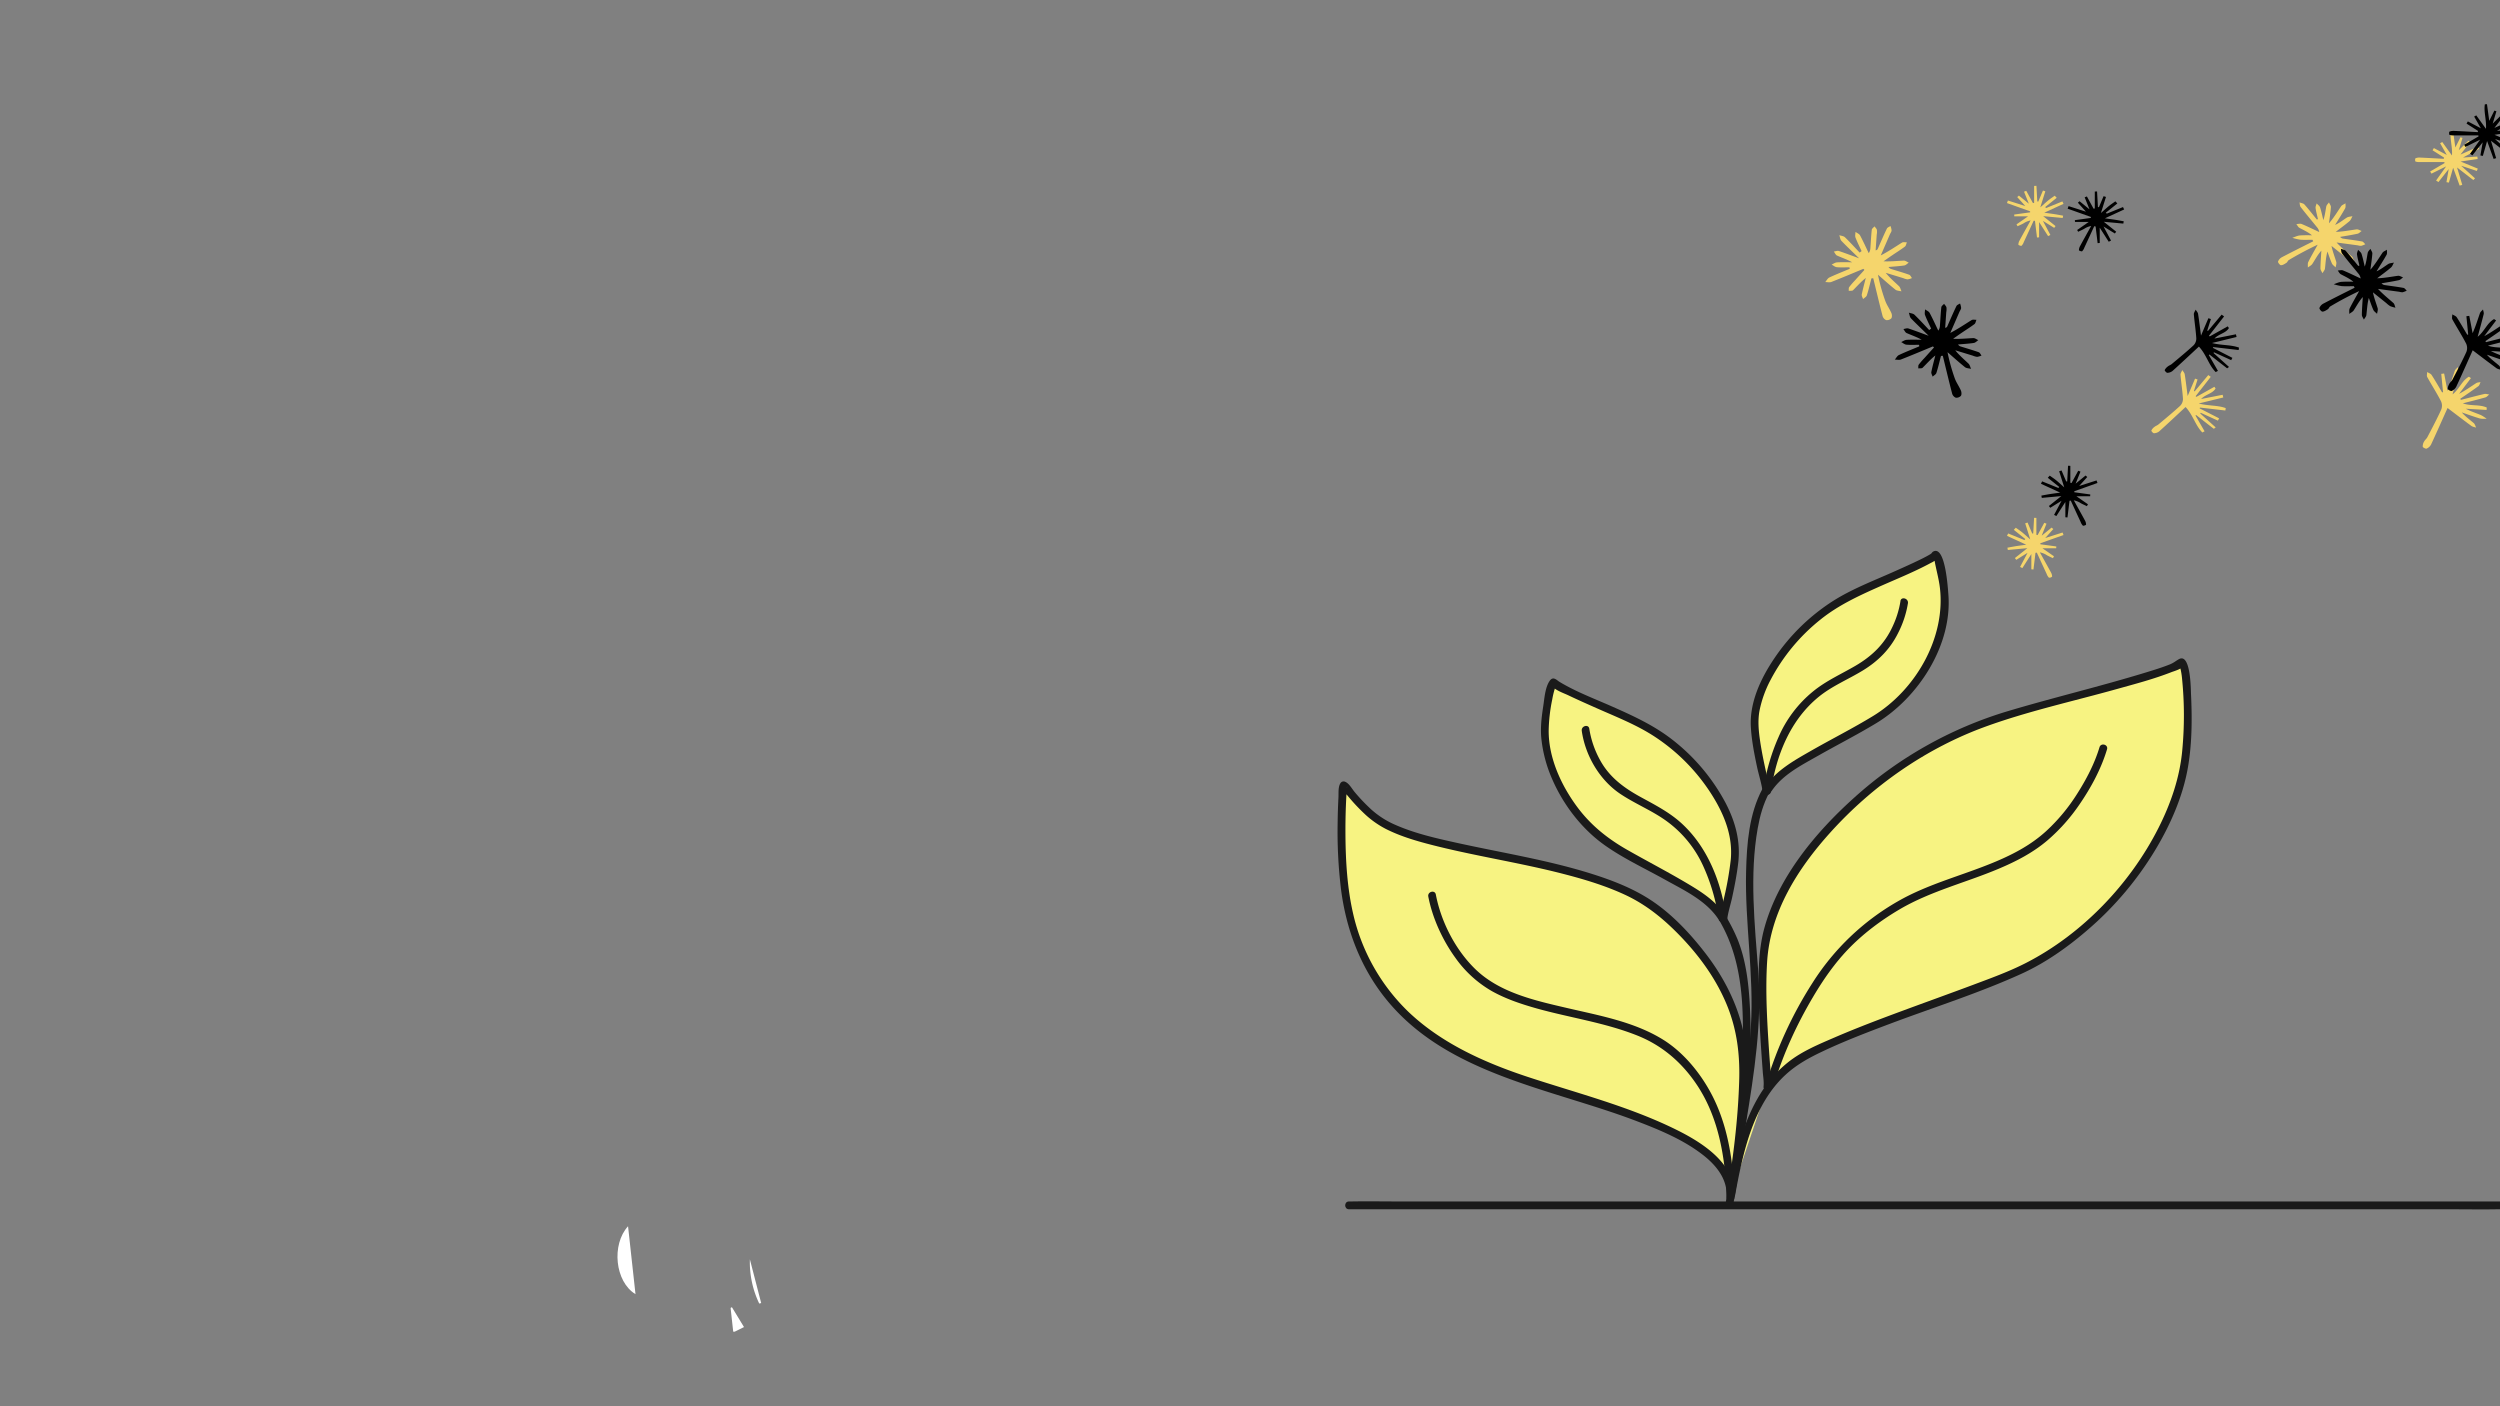 <svg id="Layer_1" data-name="Layer 1" xmlns="http://www.w3.org/2000/svg" viewBox="0 0 1920 1080"><rect x="0" y="0" width="1920" height="1080" fill="#808080" stroke="none"/><defs><style>.cls-1{fill:#fff;}.cls-2{fill:#f5d56c;}.cls-3{fill:#f7f382;}.cls-4{fill:#1a1a1a;}</style></defs><title>part4</title><path class="cls-1" d="M571.39,1019.18c-2.93,1.47-5,2.52-7.07,3.52a3.82,3.82,0,0,1-1.22,0q-1-9.12-2-18.2l1-.59Z"/><path class="cls-1" d="M575.9,967.15q4.35,16.8,8.69,33.61l-1.5.37A73.84,73.84,0,0,1,575.9,967.15Z"/><path class="cls-1" d="M482.34,941.75c1.91,17.38,3.78,34.51,5.72,52.17C472.26,984.37,469.49,955.8,482.34,941.75Z"/><path class="cls-2" d="M1427.79,198.38c-5.87-2.15-10.68-4-15.59-5.63-1.1-.35-2.54.27-3.83.44.82,1.06,1.4,2.61,2.5,3.1,3.78,1.67,7.74,3,11.56,5.12-3.88,0-7.77-.15-11.63.09-1.41.08-2.75,1.11-4.12,1.7,1.33.7,2.62,1.88,4,2,3.22.3,6.49.1,9.73.1l.17,1.14c-5.22,2.19-10.51,4.26-15.63,6.67-1.33.62-2.11,2.31-3.14,3.51,1.57,0,3.33.45,4.67-.07,8.26-3.24,16.42-6.7,24.61-10.08l.78.82c-2.43,2.7-4.87,5.39-7.29,8.1a62.17,62.17,0,0,0-4.4,5.11c-.51.71-.27,1.9-.37,2.87,1.13-.13,2.7.14,3.32-.47,3.17-3.15,6.1-6.51,9.8-9.45-1.06,4.22-2.24,8.42-3.09,12.68-.21,1.09.62,2.37,1,3.56,1-.92,2.52-1.7,2.88-2.81,1.38-4.3,2.38-8.71,3.52-13.08l1.41-.13c2.36,9.69,4.65,19.38,7.16,29a4.9,4.9,0,0,0,2.73,3.17,4.69,4.69,0,0,0,4-1.39c.69-1,.53-2.9,0-4.12-1.37-3.19-3.53-6.11-4.69-9.36a142,142,0,0,1-5.57-20c4.45,3.85,8.81,7.82,13.42,11.5,1.13.9,3.08.89,4.65,1.3-.62-1.35-.92-3-1.93-4-3.41-3.28-7.08-6.33-10.17-10.25l13.47,4.11a11.75,11.75,0,0,0,3.31.93,12.4,12.4,0,0,0,3.35-1c-.69-.88-1.2-2.23-2.12-2.56-4.47-1.59-9-2.9-13.59-4.32a3.83,3.83,0,0,1-2.3-1.63c4-.36,8.1-.57,12.1-1.17,1.24-.18,2.31-1.41,3.46-2.15-1.27-.56-2.56-1.64-3.81-1.58-5,.21-10.07.78-15.56.53,2.18-1.52,4.34-3.06,6.54-4.55,3.3-2.25,6.71-4.35,9.88-6.75.87-.65,1-2.15,1.52-3.26-1.26,0-2.83-.37-3.73.19-5.31,3.3-10.46,6.83-16.35,9.87q3.51-8.07,7-16.14c.45-1,1.25-2,1.31-3a11.73,11.73,0,0,0-.84-3.46c-1,.64-2.35,1.09-2.77,2-2.48,5.13-4.72,10.36-7,15.55-.21.46-.49.88-1.65,1.17q.43-6,.85-12a12.54,12.54,0,0,0,.15-3.7c-.24-1-1.19-1.85-1.83-2.76-.73.86-2,1.66-2.11,2.58-.52,4.66-.72,9.34-1.07,14a7.29,7.29,0,0,1-1.27,4c-2.2-4.56-4.27-9.19-6.67-13.65-.63-1.16-2.32-1.81-3.52-2.69,0,1.46-.46,3.06,0,4.34,1.36,3.55,3.11,7,4.7,10.42l-1.49,1.14c-3.75-3.95-7.4-8-11.33-11.79-1-.95-2.84-1.07-4.29-1.57.52,1.48.64,3.32,1.65,4.39C1418.36,189.31,1422.79,193.47,1427.79,198.38Z"/><path class="cls-2" d="M1779.37,168.62c-3.18-3.9-6.26-7.87-9.61-11.64-.79-.88-2.48-1-3.76-1.54.28,1.2.2,2.65.9,3.55,4,5.2,8.29,10.27,12.45,15.4a7.32,7.32,0,0,1,1.82,3.82c-4.48-2.08-8.92-4.27-13.48-6.17-1.14-.47-2.72,0-4.1.08.79,1,1.36,2.31,2.4,2.88,3.19,1.73,6.56,3.18,9.63,5.73a92.79,92.79,0,0,0-9.29.08c-2,.2-3.89,1.19-5.83,1.82a37.43,37.43,0,0,0,6.07,1.45c3.12.25,6.28.07,9.42.07l.54,1.19c-8,4-16,8-24,12.18a6.45,6.45,0,0,0-3,3.34c-.22.73,1.44,2.81,2.28,2.82,1.39,0,2.88-1,4.16-1.84.77-.49,1.07-1.68,1.85-2.13A247.57,247.57,0,0,1,1780,187.92c-2.44,4.41-5,8.76-7.23,13.26-.6,1.2-.26,2.84-.35,4.27,1.18-.92,2.72-1.63,3.48-2.8,2.18-3.35,4-6.89,6.91-10.17-.26,4.55-.66,9.11-.71,13.67,0,1.21,1,2.44,1.57,3.66.66-1.18,1.77-2.32,1.91-3.56.5-4.23.66-8.5,1.88-13.08,1.13,3.08,2.12,6.21,3.47,9.2.53,1.17,1.88,2,2.85,3,.18-1.44.84-3,.46-4.29-1.18-3.95-2.75-7.78-3.62-12.2l10.28,8.26a17.77,17.77,0,0,0,3,2.35,23.65,23.65,0,0,0,4,1.17c-.52-1.23-.69-2.8-1.61-3.62-3.89-3.45-8-6.69-11.82-10.81l16.34,2.2a8.66,8.66,0,0,0,2.56.37,17.15,17.15,0,0,0,3.2-1.23c-.85-.74-1.59-2-2.55-2.13-4.69-.85-9.44-1.42-14.16-2.12a4,4,0,0,1-2.67-1.38c4.47-.79,9-1.46,13.38-2.43,1.17-.25,2.13-1.39,3.19-2.12-1.31-.44-2.7-1.39-3.92-1.23-5.24.71-10.43,1.75-16,1.91,3.54-2.72,7.17-5.34,10.57-8.22,1.1-.93,1.57-2.53,2.33-3.83-1.48.35-3.21.36-4.4,1.12-2.92,1.86-5.6,4.08-9,5.62,2.6-4.23,5.3-8.4,7.72-12.71.59-1.06.23-2.6.31-3.91-1.17.76-2.73,1.28-3.43,2.32-2.93,4.36-5.61,8.87-9.31,13.06.53-4.14,1.22-8.27,1.51-12.42.09-1.18-1-2.44-1.48-3.66-.72,1-1.86,2-2.08,3.15-.66,3.44-1,6.94-2.26,10.5-.8-3.28-1.45-6.61-2.5-9.81-.39-1.17-1.74-2.06-2.65-3.07-.29,1.21-1,2.48-.8,3.64.4,2.83,1.19,5.61,1.82,8.41Z"/><path class="cls-2" d="M1889.49,306.27c4.66-3.22,9.37-6.37,13.93-9.72.87-.65,1.11-2.06,1.65-3.12-1.13.26-2.47.23-3.37.82-4.27,2.78-8.42,5.73-13.12,8.2l9.11-12.07-1.55-1.06c-5.41,3-7.26,9.33-12.6,13.6,1.7-6.29,3.28-11.83,4.63-17.42.27-1.1-.33-2.38-.53-3.57-.81,1-2,1.82-2.37,2.92-1.77,5.06-3.32,10.2-5.61,15.29q-1.29-6.64-2.56-13.29l-2.21.29q.67,7,1.37,14l-.71.23c-2.67-4.49-5.25-9.05-8.1-13.44-.66-1-2.24-1.5-3.4-2.23,0,1.31-.48,2.86.08,3.89,3.43,6.22,7.3,12.23,10.54,18.52a8.22,8.22,0,0,1,.2,6.45c-3.27,7.2-7,14.2-10.68,21.24-.61,1.18-1.84,2.07-2.45,3.26a7.06,7.06,0,0,0-1.09,4c.12.68,2.35,1.77,3,1.47a7.05,7.05,0,0,0,3.41-3.14c4.24-9.09,8.27-18.27,12.67-28.06,6.76,5.12,12.46,9.51,18.27,13.76,1,.73,2.45.89,3.68,1.32-.59-1.18-.9-2.66-1.84-3.47-3.08-2.63-6.4-5-9.22-8.22,4.57,1.57,9.1,3.25,13.74,4.62,1.66.5,3.58.22,5.38.3a28.37,28.37,0,0,0-4.55-2.93c-3.81-1.54-7.75-2.8-11.49-4.81l16,.93.13-1.84c-5.74-2.57-12.37-1-18.38-3.23,5.78-1.49,11.58-2.91,17.31-4.55,1.12-.32,2-1.47,3-2.23-1.27-.16-2.63-.67-3.8-.4-6,1.39-12,3-18,4.52Z"/><path class="cls-2" d="M1686.63,318.74c4.51,3.54,9,7.08,13.57,10.57a9.78,9.78,0,0,0,1.43-1.07l-11.83-10.67.3-.57,13.25,6.06.93-1.77-15-7.68.29-.6,19.51,2.27.27-1.85c-6.26-2.32-13.24-1.59-20.74-3.55l18.87-4.62-.49-2.07-16.56,3.25c3.49-3.66,8.86-4.13,11.12-8.07l-.91-1.31-13.8,7.73-.6-.51,11.61-14.87-1.89-1.35q-5.23,6.26-10.48,12.52l-.57-.29,2.81-8.84-1.92-.67-5.69,13.37c-.84-6.42-1.42-11.57-2.25-16.67-.18-1.16-1.21-2.18-1.86-3.27-.49,1.21-1.48,2.46-1.38,3.63.52,6.17,1.51,12.31,1.89,18.49a7.41,7.41,0,0,1-2.12,5.29c-5.4,5-11.11,9.66-16.76,14.39-.84.71-2,1.05-2.86,1.75a7.71,7.71,0,0,0-2.51,2.83c-.18.48,1.3,2.16,2,2.14a6.68,6.68,0,0,0,4-1.43c6.76-6.09,13.38-12.33,20.26-18.71,5.87,6.33,7.49,14.18,12.89,19.57l1.71-.92-7-12.16Z"/><path class="cls-2" d="M1562.86,169.6q.78,6.42,1.55,12.82l1.62-.14V170.54l6.91,10.79,1.76-.88c-1.76-3.32-3.52-6.64-5.75-10.83l8.67,5.38c.36-.45.71-.91,1.06-1.37l-9.52-7.62,15,1.39c.1-.59.21-1.17.31-1.76-2.12-.38-4.24-.8-6.38-1.14s-4.48-.64-8.08-1.15l14.77-6.8c-.29-.61-.59-1.23-.88-1.85l-12.48,5.07-.71-.74,8.85-7.1c-.51-.54-1-1.08-1.52-1.63-1.65,1.18-3.35,2.29-4.92,3.56-1.85,1.5-3.58,3.13-6.19,5.43,1.51-4.81,2.7-8.59,3.89-12.36l-1.83-.6q-1.8,4.23-3.58,8.46l-.77-.08-.66-12-1.76.08v13l-.92.17-5.14-9.41-1.71.67,3.71,9.24-7.62-6.23-1.31,1.13,6.21,6.88L1542.07,154l-.71,1.95,17.79,6.36,0,.76-12.25,1.7.09,1.39h10.54l-8.86,6.17.81,1.43c1.54-.74,3.12-1.4,4.6-2.22a14.46,14.46,0,0,1,5.44-2.24c-2.85,5.13-5.74,10.26-8.53,15.43a6.62,6.62,0,0,0-.88,3.2c0,.33,2.06,1.11,2.43.82a7.58,7.58,0,0,0,1.73-2.83q3.82-8.19,7.59-16.42Z"/><path class="cls-2" d="M1563.25,424.56q-.76,6.4-1.55,12.81l-1.62-.14V425.5l-6.9,10.78-1.77-.88,5.75-10.83-8.67,5.39-1.06-1.37L1557,421l-15,1.38c-.1-.58-.21-1.17-.31-1.76,2.12-.38,4.25-.79,6.38-1.14s4.48-.64,8.08-1.15l-14.77-6.79c.29-.62.59-1.24.88-1.85l12.48,5.07.71-.74-8.84-7.1c.5-.55,1-1.09,1.51-1.63,1.65,1.18,3.35,2.29,4.92,3.55,1.85,1.5,3.58,3.13,6.2,5.43l-3.9-12.35,1.83-.6,3.59,8.46.76-.09.66-12,1.76.07v13l.92.18,5.14-9.42,1.71.67c-1.13,2.81-2.25,5.63-3.7,9.24l7.61-6.23,1.32,1.13-6.22,6.89,13.34-4.25.71,1.94L1567,417.22l0,.77,12.25,1.69-.09,1.39H1568.6l8.86,6.17-.81,1.43c-1.54-.73-3.11-1.39-4.59-2.22a14.75,14.75,0,0,0-5.45-2.24c2.85,5.14,5.74,10.26,8.53,15.43a6.55,6.55,0,0,1,.88,3.21,3.28,3.28,0,0,1-2.42.82,7.72,7.72,0,0,1-1.74-2.84c-2.55-5.46-5.06-10.94-7.59-16.41Z"/><path class="cls-2" d="M1877.43,125.25l-11.08,6.46,1,1.66,11.27-5.57-7.7,10.82,1.8,1.21,7.89-10c-.72,4.14-1.23,7.11-1.74,10.07l1.88.35,3.26-11.41c1.91,5.21,3.48,9.46,5,13.71l2-.56c-1.23-4.13-2.45-8.27-4-13.37l12.51,9.69,1.29-1.35-10.67-9.67,12.06,4c.25-.59.49-1.18.74-1.78l-13.21-5.47,13.11-1.92-.26-1.88-11,.76,12.37-6.67-.78-1.62-13.54,6,7.4-9.45-1.31-1.18-7.39,7.32c1.08-3.56,2-6.52,2.86-9.48l-1.56-.5-3.93,7.84-1.81-12.78-1.65.11c-.92,6,1.35,12,.87,18.83l-7.45-10.34L1874,110l5.14,9-9.94-5.29-1,1.7,8.82,5.62-.22.93c-6.1-.32-12.2-.68-18.3-.94a6.93,6.93,0,0,0-3.41.57c-.39.21-.34,2.27,0,2.45a8.71,8.71,0,0,0,3.42.42c6.25,0,12.5,0,18.74,0Z"/><path d="M1481.23,257.88c-5.87-2.15-10.68-4-15.59-5.62-1.09-.36-2.54.26-3.83.44.82,1.06,1.4,2.6,2.5,3.09,3.78,1.67,7.74,3,11.56,5.13-3.88,0-7.76-.16-11.63.08-1.4.09-2.75,1.11-4.12,1.7,1.34.71,2.62,1.88,4,2,3.21.3,6.48.1,9.73.1L1474,266c-5.23,2.2-10.52,4.26-15.63,6.67-1.33.63-2.11,2.31-3.15,3.51,1.57,0,3.33.45,4.67-.07,8.26-3.24,16.42-6.69,24.62-10.08l.78.82q-3.66,4.05-7.3,8.11a60.43,60.43,0,0,0-4.4,5.1c-.5.72-.27,1.91-.37,2.88,1.13-.14,2.71.13,3.32-.48,3.17-3.14,6.1-6.51,9.8-9.45-1.06,4.22-2.24,8.42-3.08,12.68-.22,1.09.61,2.37,1,3.57,1-.93,2.53-1.7,2.88-2.82,1.38-4.3,2.38-8.71,3.53-13.08l1.4-.12c2.36,9.68,4.65,19.38,7.16,29a4.92,4.92,0,0,0,2.73,3.17,4.69,4.69,0,0,0,4-1.39c.68-.95.52-2.89,0-4.12-1.38-3.19-3.54-6.11-4.7-9.35a142.52,142.52,0,0,1-5.56-20.06c4.45,3.86,8.81,7.82,13.41,11.5,1.14.91,3.08.89,4.65,1.3-.62-1.35-.91-3-1.93-4-3.41-3.29-7.08-6.33-10.17-10.26l13.47,4.12a12.23,12.23,0,0,0,3.32.92,12.5,12.5,0,0,0,3.35-1c-.7-.88-1.21-2.23-2.13-2.56-4.47-1.59-9.05-2.9-13.58-4.32a3.85,3.85,0,0,1-2.31-1.63c4-.36,8.1-.57,12.1-1.17,1.24-.18,2.31-1.4,3.46-2.15-1.27-.56-2.56-1.63-3.8-1.58-5,.22-10.08.78-15.57.54,2.18-1.52,4.34-3.07,6.54-4.56,3.3-2.24,6.71-4.35,9.88-6.74.87-.66,1-2.16,1.53-3.27-1.27,0-2.84-.37-3.74.2-5.31,3.3-10.46,6.82-16.35,9.86q3.53-8.07,7-16.14c.45-1,1.26-2,1.32-3a12.37,12.37,0,0,0-.84-3.47c-1,.65-2.36,1.09-2.78,2-2.48,5.13-4.72,10.36-7,15.55-.21.46-.48.89-1.64,1.17l.84-12a12.47,12.47,0,0,0,.15-3.69c-.24-1-1.19-1.85-1.83-2.77-.73.86-2,1.66-2.1,2.58-.52,4.66-.73,9.34-1.07,14a7.3,7.3,0,0,1-1.28,4c-2.19-4.56-4.26-9.19-6.67-13.65-.63-1.16-2.32-1.8-3.51-2.68,0,1.45-.46,3.06,0,4.34,1.35,3.54,3.1,6.95,4.69,10.41l-1.49,1.15c-3.75-4-7.4-8-11.33-11.8-1-.94-2.84-1.07-4.29-1.57.52,1.49.64,3.32,1.65,4.39C1471.81,248.81,1476.23,253,1481.23,257.88Z"/><path d="M1811.17,204.27c-3.18-3.9-6.26-7.87-9.61-11.64-.79-.88-2.49-1-3.76-1.54.28,1.2.2,2.65.9,3.55,4,5.2,8.29,10.27,12.45,15.4a7.32,7.32,0,0,1,1.82,3.83c-4.49-2.09-8.92-4.28-13.49-6.18-1.13-.47-2.71,0-4.09.08.79,1,1.36,2.31,2.4,2.88,3.19,1.73,6.56,3.18,9.63,5.73a92.79,92.79,0,0,0-9.29.08c-2,.2-3.89,1.19-5.83,1.82a37.43,37.43,0,0,0,6.07,1.45c3.12.25,6.28.07,9.42.07l.54,1.19c-8,4-16,8-24,12.18a6.45,6.45,0,0,0-3,3.34c-.22.73,1.44,2.81,2.28,2.82,1.38,0,2.88-1,4.16-1.84.77-.49,1.07-1.68,1.85-2.13a247.57,247.57,0,0,1,22.19-11.79c-2.44,4.41-5,8.76-7.23,13.26-.6,1.2-.26,2.84-.35,4.27,1.18-.92,2.72-1.63,3.48-2.8,2.18-3.35,4-6.89,6.91-10.17-.26,4.55-.66,9.11-.71,13.67,0,1.21,1,2.44,1.56,3.66.67-1.18,1.78-2.32,1.92-3.56.5-4.23.66-8.5,1.87-13.08,1.14,3.08,2.13,6.21,3.48,9.2.53,1.17,1.88,2,2.85,3,.18-1.44.84-3,.46-4.29-1.18-3.94-2.75-7.78-3.62-12.2l10.28,8.26a17.77,17.77,0,0,0,3,2.35,23.8,23.8,0,0,0,4,1.17c-.51-1.23-.68-2.8-1.6-3.62-3.89-3.45-8-6.69-11.82-10.81l16.34,2.2a8.66,8.66,0,0,0,2.56.37,16.79,16.79,0,0,0,3.19-1.23c-.84-.74-1.58-2-2.54-2.12-4.69-.86-9.44-1.43-14.16-2.13a4,4,0,0,1-2.67-1.38c4.47-.79,9-1.46,13.38-2.43,1.17-.25,2.13-1.39,3.19-2.12-1.31-.44-2.7-1.39-3.92-1.23-5.24.71-10.43,1.75-16,1.91,3.54-2.72,7.17-5.34,10.57-8.22,1.1-.93,1.57-2.53,2.33-3.83-1.48.35-3.21.36-4.4,1.12-2.92,1.87-5.6,4.08-9,5.62,2.6-4.23,5.3-8.4,7.72-12.71.59-1.06.23-2.6.31-3.91-1.17.76-2.73,1.28-3.43,2.32-2.93,4.36-5.61,8.87-9.31,13.06.53-4.14,1.22-8.27,1.51-12.42.09-1.18-1-2.44-1.48-3.66-.72,1-1.87,2-2.08,3.15-.66,3.44-1,6.94-2.26,10.5-.8-3.28-1.45-6.6-2.5-9.81-.39-1.17-1.74-2.06-2.65-3.07-.29,1.22-1,2.48-.8,3.64.4,2.83,1.19,5.61,1.82,8.41Z"/><path d="M1908.79,262c4.66-3.22,9.38-6.38,13.93-9.73.88-.64,1.12-2.06,1.66-3.12-1.14.26-2.47.24-3.37.83-4.27,2.78-8.43,5.72-13.12,8.2l9.11-12.07-1.55-1.07c-5.41,3-7.27,9.33-12.6,13.61,1.7-6.29,3.27-11.84,4.63-17.43.26-1.09-.33-2.37-.53-3.56-.81,1-2,1.81-2.37,2.91-1.77,5.07-3.33,10.2-5.62,15.3l-2.55-13.3-2.22.3,1.38,14-.71.23c-2.68-4.5-5.25-9.05-8.1-13.45-.66-1-2.24-1.5-3.4-2.23,0,1.32-.49,2.87.08,3.9,3.42,6.22,7.29,12.23,10.54,18.52a8.3,8.3,0,0,1,.2,6.45c-3.27,7.2-7,14.2-10.68,21.23-.62,1.19-1.85,2.08-2.46,3.27s-1.3,2.72-1.08,3.95c.12.69,2.34,1.78,3,1.48a7.08,7.08,0,0,0,3.4-3.14c4.24-9.09,8.28-18.27,12.67-28.06,6.77,5.12,12.47,9.5,18.28,13.76,1,.73,2.44.89,3.68,1.32-.6-1.18-.9-2.67-1.85-3.47-3.08-2.63-6.39-5-9.21-8.22,4.57,1.56,9.1,3.25,13.73,4.62,1.67.5,3.59.22,5.39.3a27.37,27.37,0,0,0-4.56-2.93c-3.81-1.54-7.74-2.8-11.48-4.82l16,.94.13-1.84c-5.74-2.57-12.37-1-18.39-3.23,5.78-1.5,11.58-2.92,17.32-4.55,1.12-.32,2-1.47,3-2.24-1.27-.15-2.64-.66-3.8-.39-6,1.39-12,3-18,4.51Z"/><path d="M1696.86,272.28c4.51,3.54,9,7.08,13.56,10.58a10.07,10.07,0,0,0,1.43-1.07L1700,271.12l.3-.57,13.25,6.05.93-1.76-15-7.69.29-.6,19.51,2.27.28-1.85c-6.27-2.32-13.25-1.58-20.75-3.54l18.87-4.63-.48-2.07L1700.68,260c3.49-3.66,8.86-4.13,11.12-8.07l-.91-1.3-13.8,7.73-.6-.52L1708.1,243l-1.89-1.36q-5.24,6.27-10.48,12.52l-.57-.29c.94-2.94,1.87-5.89,2.81-8.83l-1.91-.67c-1.74,4.07-3.47,8.13-5.69,13.37-.84-6.43-1.43-11.57-2.25-16.68-.19-1.15-1.22-2.18-1.86-3.26-.5,1.21-1.49,2.46-1.39,3.63.52,6.17,1.51,12.31,1.89,18.49a7.43,7.43,0,0,1-2.12,5.29c-5.4,5-11.11,9.65-16.76,14.39-.84.71-2,1.05-2.86,1.75a7.77,7.77,0,0,0-2.51,2.82c-.18.48,1.3,2.16,2,2.15a6.64,6.64,0,0,0,4-1.44c6.76-6.09,13.38-12.32,20.26-18.7,5.87,6.33,7.49,14.18,12.89,19.57l1.71-.92q-3.49-6.09-7-12.16Z"/><path d="M1609.42,173.93l1.56,12.81,1.61-.14V174.86l6.91,10.79,1.76-.88c-1.76-3.32-3.52-6.63-5.74-10.83l8.67,5.38,1.06-1.37-9.53-7.62,15,1.39c.11-.59.21-1.17.32-1.76-2.13-.38-4.25-.8-6.38-1.14s-4.49-.64-8.08-1.15l14.77-6.8c-.3-.61-.59-1.23-.89-1.85L1618,164.09l-.72-.74,8.85-7.1-1.52-1.62c-1.64,1.17-3.35,2.28-4.91,3.55-1.85,1.5-3.59,3.13-6.2,5.43,1.51-4.81,2.7-8.58,3.89-12.36l-1.83-.59q-1.79,4.22-3.58,8.45l-.77-.08-.66-12-1.75.08v13l-.92.17q-2.58-4.69-5.14-9.41l-1.72.67,3.71,9.24-7.62-6.23-1.31,1.13,6.21,6.88-13.33-4.25-.72,1.95,17.8,6.36,0,.76-12.26,1.7.09,1.39h10.54c-3.41,2.38-6.13,4.28-8.86,6.17L1596,178c1.53-.73,3.11-1.4,4.59-2.22a14.62,14.62,0,0,1,5.44-2.24c-2.85,5.14-5.73,10.26-8.52,15.43a6.66,6.66,0,0,0-.89,3.2c0,.33,2.07,1.11,2.43.82a7.6,7.6,0,0,0,1.74-2.83c2.55-5.46,5.06-10.94,7.58-16.42Z"/><path d="M1589.38,384.59l-1.56,12.81-1.62-.14V385.52l-6.9,10.79-1.77-.88,5.75-10.83-8.67,5.38-1.06-1.37,9.53-7.62-15,1.39c-.1-.59-.21-1.17-.31-1.76,2.13-.38,4.25-.8,6.38-1.14s4.48-.64,8.08-1.15l-14.77-6.79c.29-.62.59-1.24.88-1.85l12.48,5.06.71-.74-8.84-7.09c.5-.55,1-1.09,1.51-1.63,1.65,1.18,3.35,2.29,4.92,3.55,1.85,1.5,3.58,3.13,6.2,5.43-1.52-4.81-2.71-8.58-3.89-12.36l1.83-.59q1.79,4.23,3.58,8.45l.77-.08.65-12,1.76.08v13l.92.18,5.14-9.42,1.71.67c-1.13,2.81-2.25,5.62-3.7,9.24l7.61-6.23,1.32,1.13-6.22,6.89,13.34-4.25.71,1.94-17.79,6.36,0,.77,12.26,1.69-.09,1.39h-10.55l8.86,6.17-.81,1.43c-1.54-.73-3.11-1.4-4.59-2.22a14.75,14.75,0,0,0-5.45-2.24c2.86,5.14,5.74,10.26,8.53,15.43a6.55,6.55,0,0,1,.88,3.21c0,.33-2.06,1.1-2.42.81a7.6,7.6,0,0,1-1.74-2.83c-2.55-5.46-5.06-10.94-7.59-16.42Z"/><path d="M1903.55,104.72l-11.08,6.47,1,1.65,11.27-5.57L1897,118.1l1.81,1.21,7.88-10c-.71,4.14-1.23,7.11-1.74,10.08l1.88.35,3.26-11.41c1.91,5.2,3.48,9.45,5,13.71l1.95-.57c-1.23-4.13-2.45-8.26-4-13.37l12.51,9.69,1.29-1.35-10.67-9.66,12.06,4c.25-.6.5-1.19.74-1.78l-13.21-5.47,13.11-1.92-.26-1.88-11,.76L1930,93.86l-.78-1.62-13.53,6,7.39-9.45-1.31-1.17-7.39,7.31c1.08-3.56,2-6.51,2.86-9.47l-1.56-.51c-1.16,2.32-2.32,4.64-3.93,7.84L1910,80l-1.65.12c-.92,6,1.36,12,.87,18.83l-7.45-10.35-1.62.92,5.15,9-10-5.29-1,1.69,8.82,5.63-.22.92c-6.1-.32-12.2-.68-18.3-.94a6.94,6.94,0,0,0-3.41.58c-.39.2-.34,2.27,0,2.44a8.35,8.35,0,0,0,3.42.42c6.25,0,12.5,0,18.75,0Z"/><path class="cls-3" d="M1328.44,923.23s11.52-67.59,10.28-108.08-23-80-63.54-114.62c-50.46-43-178.78-43-218-71.64-10.69-7.81-21.34-21.25-24.56-25.48a.62.62,0,0,0-1.11.33c-.82,10.73-4.78,71.82,8.23,111.12,18.56,56.07,57.93,91.57,138.91,117.11C1255,856.05,1337.16,879,1328.44,923.23Z"/><path class="cls-4" d="M1331.33,924a770.27,770.27,0,0,0,9.76-81.53c1.18-18.89,1.29-37.77-3.65-56.19-5.28-19.69-15.15-37.89-27.55-54s-27.08-31.66-44.25-42.41c-13.36-8.36-28.34-14.09-43.32-18.8-33.84-10.65-69-16.14-103.58-23.79-15.8-3.49-32-7.16-46.85-13.67a67.87,67.87,0,0,1-18.73-11.91,139.8,139.8,0,0,1-12.74-13.36c-2.16-2.56-4.42-7-7.7-8.08a2.91,2.91,0,0,0-2.92.77c-2.28,2.81-1.69,7.88-1.87,11.36q-.51,9.65-.62,19.3a368.08,368.08,0,0,0,2.6,51.42c3.9,30.22,14.66,59.14,33.71,83.14,46.73,58.87,127,69.46,193.1,94.68,17.92,6.83,36.57,14.53,51.74,26.53,10.86,8.58,19.75,20.4,17.09,34.93-.7,3.77,5.09,5.39,5.78,1.59,5.17-28.21-22.61-45.85-44.38-56.57-36-17.72-75.26-27.71-113.2-40.2-32.78-10.8-65.67-25.37-91.14-49.23a151.24,151.24,0,0,1-43.3-75.79c-4.58-19.72-5.83-40.19-6-60.38q-.11-11.86.37-23.71c.12-2.89.26-5.79.43-8.68.06-1,.13-2.05.2-3.07a8.61,8.61,0,0,0,.08-1.24c-.1-1.26.77-1.19-.33.16l-2.92.77c-1.41-.46-.49-.45.22.59.34.48.76,1,1.12,1.42,1.21,1.53,2.46,3,3.72,4.53a146.12,146.12,0,0,0,11,11.71,72,72,0,0,0,17.09,12.32c11.64,5.9,24.41,9.53,37,12.72,33.1,8.36,67,13.41,100,22,16,4.15,32,9,47,16,16.24,7.61,29.44,18.43,41.89,31.3,15.32,15.82,28.54,34.16,36.69,54.74,7.09,17.93,9.37,36.37,8.86,55.53-.83,31.27-4.92,62.68-10.16,93.5C1324.9,926.21,1330.68,927.83,1331.33,924Z"/><path class="cls-3" d="M1357.4,834.46c.63-4.36-7.85-78.83-1.24-113.38,10.9-57,82.54-136.73,172.55-167.56,35.08-12,140.16-36.76,145.77-44.23s8.1,56.68,2.18,83.16c-13.22,59.14-59.18,116.49-116.49,148.26-33.1,18.34-159.47,55.44-186,78.18-12.1,10.39-31.45,25.85-44.54,98.11"/><path class="cls-4" d="M1360.4,834.46c.4-3.63-.33-7.59-.6-11.21-.58-8-1.18-15.91-1.67-23.86-1.25-20.07-2.21-40.29-1-60.38,2.28-38.37,23.3-71.62,48.49-99.57,32.41-36,73.85-64.92,119.44-81.46,32.81-11.9,67.33-19.45,100.91-28.86,14-3.91,28.16-7.61,41.68-12.91,1.89-.74,8-2.38,8.84-4.66.35-.89-2.65-.5-2.66-.44a12.59,12.59,0,0,0,.66,2,53.08,53.08,0,0,1,1.34,8.23,283,283,0,0,1,.2,54.29c-1.82,21.12-8.81,41.47-18.36,60.31-21.84,43.1-58.53,81.46-101.69,103.59-13,6.67-26.91,11.67-40.57,16.8-17.91,6.71-35.91,13.15-53.85,19.79-17.72,6.56-35.43,13.24-52.78,20.73-12.1,5.22-25,10.58-35.4,18.86-20.12,16-30.77,38.66-37.92,63a365,365,0,0,0-8.66,37.5c-.69,3.78,5.09,5.39,5.79,1.6,5.91-32.32,13.78-69.87,39.32-92.93,8.3-7.49,17.81-12.67,27.89-17.43,16.8-7.94,34.22-14.6,51.6-21.14,33.72-12.69,68.44-23.57,101.25-38.52,19.19-8.75,36.79-21.43,52.59-35.3a252.89,252.89,0,0,0,49.35-58.63c12-19.74,21.94-42.09,25.82-65,3.1-18.26,3.18-37.29,2.29-55.74-.17-3.52-.18-31.8-9.21-26.92-2.31,1.24-4,2.85-7.16,4.11-5.75,2.29-11.69,4.12-17.6,5.93-35.33,10.85-71.34,19.37-106.75,29.94a308,308,0,0,0-118.12,66.58c-29.55,26.59-58,60.76-68.79,99.83-4.9,17.84-4.71,36.95-4.32,55.3s1.71,36.92,3.06,55.35c.27,3.61,1,7.58.6,11.21-.41,3.83,5.59,3.8,6,0Z"/><path class="cls-4" d="M1096.93,688.56c3.23,16.7,11,33.55,20.94,47.23a87.8,87.8,0,0,0,27.85,25.37c10.8,6.06,22.68,10,34.56,13.35,25.61,7.14,52.34,10.89,77.14,20.77,19.27,7.68,34.42,20.82,45.86,38,16.89,25.34,21.82,56.32,22.78,86.21.13,3.85,6.13,3.87,6,0-.88-27.26-4.91-55.28-17.87-79.64-8.54-16.06-21.36-31.69-36.9-41.36-22.08-13.75-48.85-18.51-73.8-24.34-24.79-5.79-52-11.75-70.78-30.18-15.13-14.85-26-36.16-30-57-.73-3.79-6.51-2.18-5.78,1.6Z"/><path class="cls-4" d="M1612.41,573.9c-3.78,12.58-10.14,24.71-17.16,35.74a140.37,140.37,0,0,1-23.91,28.76c-11.34,10.31-24.43,17.29-38.46,23.23-25,10.59-51.68,17-75.39,30.63a187.66,187.66,0,0,0-65.66,62.87,307.74,307.74,0,0,0-35.59,77.55c-1.09,3.72,4.7,5.3,5.78,1.6,7.09-24.18,17.93-47.65,30.78-69.27,7.56-12.73,16.1-25,26.34-35.74,11.48-12,25.23-22.31,39.51-30.74,23.84-14.07,50.84-20.58,76.17-31.26,13.44-5.66,26.09-12.16,37.3-21.59a140.7,140.7,0,0,0,24.9-27.85c8.84-12.82,16.67-27.34,21.17-42.34,1.12-3.7-4.67-5.29-5.78-1.59Z"/><path class="cls-3" d="M1323.59,705.72c0-2.16,9.66-37.68,9-54.94-1.06-28.48-29.92-72.5-71.33-94.15-16.13-8.44-65.31-28.24-67.48-32.29s-8.13,26.92-7.23,40.21c2,29.69,20.09,60.94,45.55,80.61,14.7,11.37,73.3,38.75,84.46,51.75a54.47,54.47,0,0,1,5.4,6.9"/><path class="cls-4" d="M1326.59,705.72c.28-4,2.59-11.39,3.66-16.3,1.91-8.84,3.65-17.75,4.7-26.75,1.94-16.59-2.19-31.73-9.91-46.42a151.28,151.28,0,0,0-39.84-47.51c-14.32-11.36-30.38-18.73-47-26.09-13.51-6-27.84-11.32-40.53-19-2.16-1.31-4.87-4.75-7.66-.55-3.38,5.07-3.9,13.4-4.79,19.21-1.28,8.29-2.31,16.75-1.44,25.13a104.61,104.61,0,0,0,8.2,30.71c8.5,19.72,22.51,38.12,40,50.66,14.43,10.32,31,18,46.45,26.6,14.43,8.06,31.3,15.84,40.86,29.88,2.17,3.18,7.37.18,5.19-3-7.69-11.28-18.83-18-30.41-24.84-14.52-8.54-29.47-16.31-44.11-24.63-15.17-8.63-28.14-18.9-38.66-33.08-12.32-16.61-22.09-37.8-21.91-58.86a128.71,128.71,0,0,1,2.75-23.79,64.83,64.83,0,0,1,2.18-8.92c.69-2,1.47-2-1.19-2.17-3-.23-2-.08-.88,1.17,2.81,3.24,8.7,5.14,12.42,6.92,7.12,3.4,14.34,6.59,21.55,9.79,14.42,6.4,29.39,12.26,42.78,20.71A147.61,147.61,0,0,1,1313.8,609c10,15.47,17.24,32.66,15.41,51.35a250.71,250.71,0,0,1-5,28.66c-1.2,5.44-3.24,11.17-3.63,16.76-.26,3.86,5.74,3.84,6,0Z"/><path class="cls-4" d="M1214.79,561.28c2.72,19,13.66,37.75,29.6,48.43,10.93,7.33,23.22,12.32,34,19.8a87.07,87.07,0,0,1,29.45,35.12,147.14,147.14,0,0,1,12.06,41.29c.52,3.81,6.31,2.18,5.79-1.6-3.62-26.44-14-53.25-33.84-71.62-9.56-8.86-20.81-14.53-32.12-20.74-13-7.16-24-15.33-31.15-28.69a73.22,73.22,0,0,1-8-23.58c-.54-3.81-6.33-2.19-5.78,1.59Z"/><path class="cls-4" d="M1036,928.72h848.07c11.47,0,23,.24,34.46,0H1920c3.86,0,3.87-6,0-6H1071.93c-11.47,0-23-.25-34.46,0H1036c-3.86,0-3.87,6,0,6Z"/><path class="cls-3" d="M1356.53,607.72c0-2.16-9.66-37.68-9-54.94,1.06-28.48,29.92-72.5,71.33-94.15,16.14-8.44,65.31-28.24,67.48-32.29s8.14,26.92,7.23,40.21c-2,29.69-20.08,60.94-45.55,80.61-14.7,11.37-73.3,38.75-84.46,51.75a54.47,54.47,0,0,0-5.4,6.9"/><path class="cls-4" d="M1359.53,607.72c-.31-4.51-1.92-9.13-2.9-13.53-1.89-8.41-3.66-16.87-4.91-25.4-1.12-7.65-1.84-15.41-.4-23.06a86.48,86.48,0,0,1,8.35-23.31A146.09,146.09,0,0,1,1398,475.93c13.57-10.95,28.94-18.09,44.74-25.12,13.39-6,27.19-11.44,40.09-18.45a22,22,0,0,0,4.83-3.07c.37-.36,1.08-.83,1.22-1.35.3-1.17-3.66-.72-3.78.57,0,.36.45.93.52,1.34,1.24,7.33,3.4,14.4,4.25,21.87,4.4,38.39-18.85,78.34-51.32,98.15-15.47,9.45-31.72,17.61-47.45,26.61-13.22,7.57-26.78,15-35.53,27.82-2.18,3.2,3,6.2,5.18,3,8.51-12.49,22.65-19.57,35.49-26.86,14.8-8.4,30-16.14,44.57-24.94,32.57-19.69,58.68-60.11,55.53-99.1-.37-4.48-2.27-36.9-11.23-33-1.64.72-1,1.26-2.69,2.26-2.2,1.32-4.48,2.5-6.78,3.64-7.26,3.59-14.67,6.86-22.07,10.16-15.32,6.81-31.32,12.95-45.55,21.93a155.1,155.1,0,0,0-45.34,44.22c-10.48,15.51-19.25,34.12-18,53.26.64,10.17,2.63,20.27,4.74,30.21,1.2,5.67,3.82,13.9,4.15,18.62.27,3.83,6.27,3.86,6,0Z"/><path class="cls-4" d="M1459.55,461.69a72.32,72.32,0,0,1-6,19.38c-6.17,13.52-15.77,22.76-28.48,30.21-10.95,6.41-22.52,11.5-32.43,19.56a92.87,92.87,0,0,0-26.79,35.4,153.78,153.78,0,0,0-11.49,40.08c-.51,3.78,5.27,5.41,5.79,1.6,3.76-27.51,14.75-55,36.73-72.83,10.23-8.29,22.51-13.29,33.68-20.1,11.79-7.19,21-16.34,27.18-28.81a77.48,77.48,0,0,0,7.56-22.9c.54-3.77-5.24-5.41-5.79-1.59Z"/><path class="cls-4" d="M1321.49,708.76c18.11,32,17.86,69.76,16.5,105.59-1,24.95-3.22,49.84-6,74.65-.43,3.83,5.58,3.8,6,0,4.29-38.39,7.94-77.39,5.92-116.06-.91-17.42-2.93-35.36-9.52-51.65a132.49,132.49,0,0,0-7.73-15.56c-1.9-3.36-7.09-.34-5.18,3Z"/><path class="cls-4" d="M1353.61,605.73C1343.24,625,1341.52,648,1341,669.37c-1,39.64,6.13,79.06,3.7,118.65-1.51,24.57-5.61,48.92-9.57,73.18-.62,3.78,5.16,5.4,5.78,1.6,6.33-38.71,12.41-77.41,9.44-116.73-2.73-36.13-6.8-73.78-.45-109.79,1.68-9.54,4.3-19,8.91-27.52,1.84-3.4-3.34-6.43-5.18-3Z"/></svg>